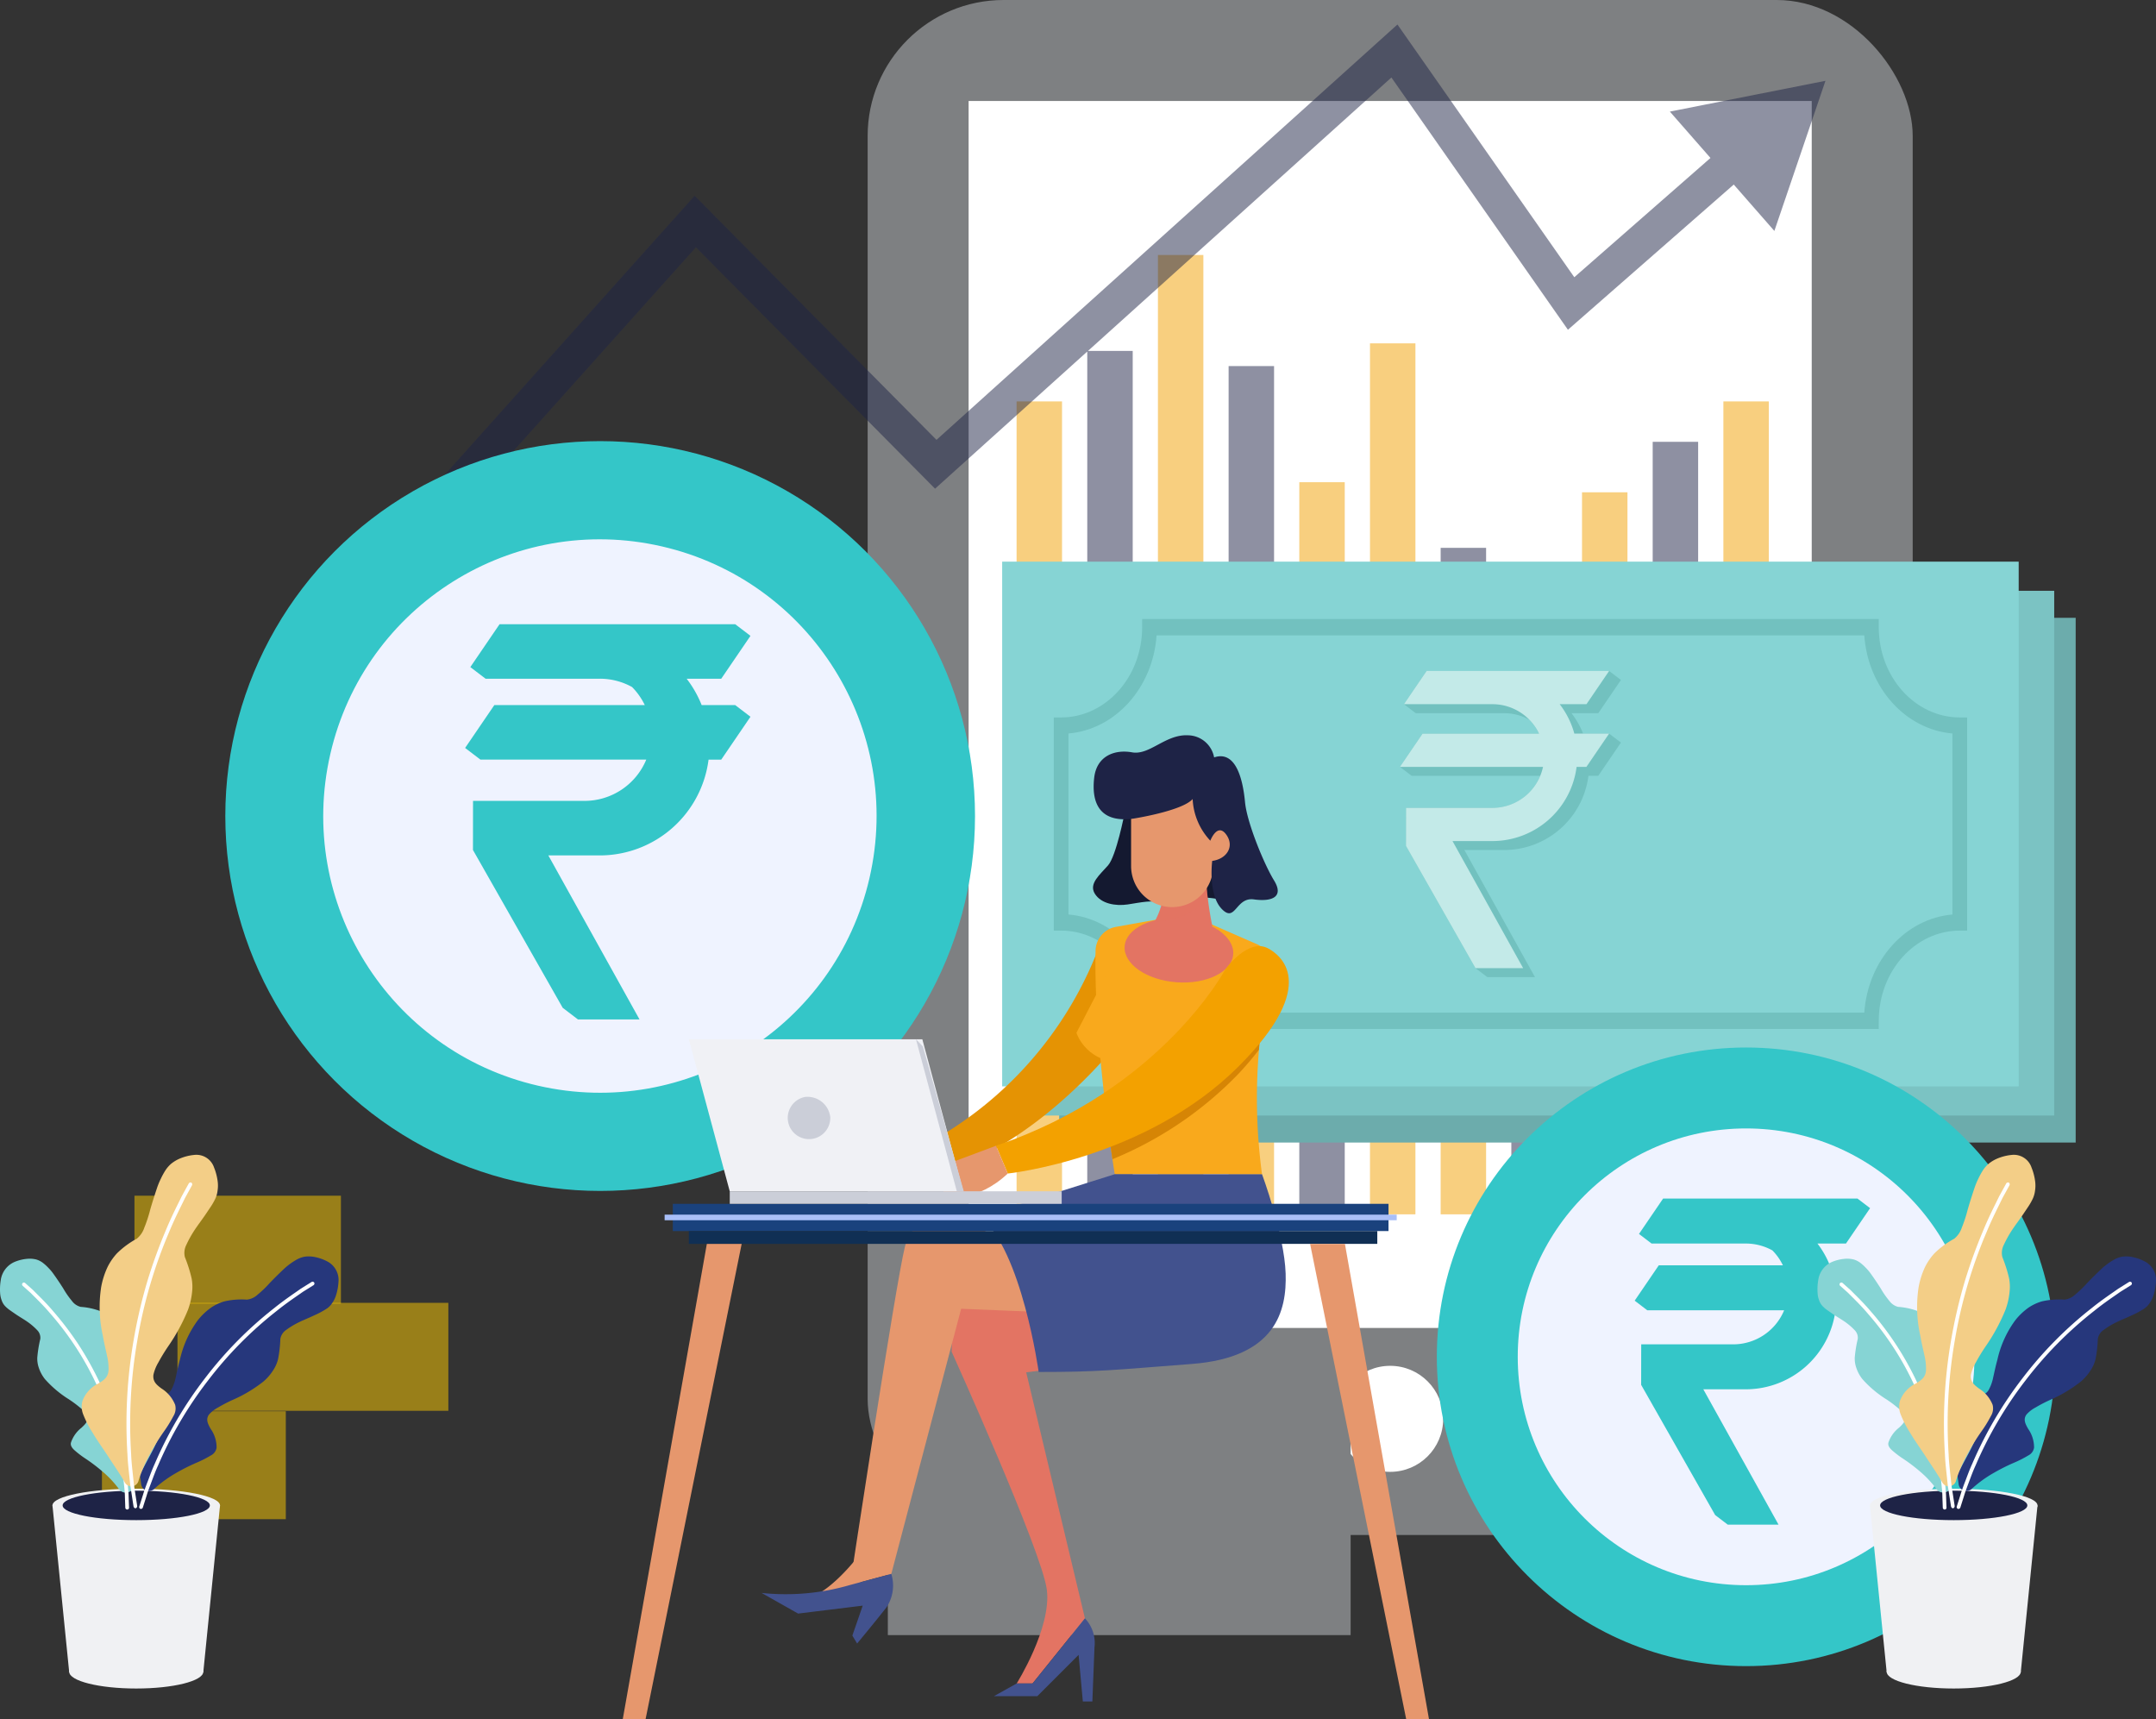 <svg xmlns="http://www.w3.org/2000/svg" width="285.445" height="227.562" viewBox="0 0 285.445 227.562">
  <rect x="0" y="0" width="285.445" height="227.562" fill="#333333" stroke="none"/>
  <g id="Group_16992" data-name="Group 16992" transform="translate(-36.474 -85.349)">
    <g id="Group_16959" data-name="Group 16959" transform="translate(49.972 243.634)">
      <g id="Group_16956" data-name="Group 16956" transform="translate(0 28.53)">
        <rect id="Rectangle_2283" data-name="Rectangle 2283" width="24.341" height="14.291" fill="#fc0" opacity="0.5" style="mix-blend-mode: screen;isolation: isolate"/>
      </g>
      <g id="Group_16957" data-name="Group 16957" transform="translate(10 14.182)">
        <rect id="Rectangle_2284" data-name="Rectangle 2284" width="35.862" height="14.291" fill="#fc0" opacity="0.5" style="mix-blend-mode: screen;isolation: isolate"/>
      </g>
      <g id="Group_16958" data-name="Group 16958" transform="translate(4.304)">
        <rect id="Rectangle_2285" data-name="Rectangle 2285" width="27.334" height="14.291" fill="#fc0" opacity="0.5" style="mix-blend-mode: screen;isolation: isolate"/>
      </g>
    </g>
    <g id="Group_16960" data-name="Group 16960" transform="translate(151.347 85.349)">
      <rect id="Rectangle_2286" data-name="Rectangle 2286" width="138.36" height="203.196" rx="18" fill="#7e8082"/>
      <rect id="Rectangle_2287" data-name="Rectangle 2287" width="162.423" height="111.624" transform="translate(124.992 13.368) rotate(90)" fill="#fff"/>
      <rect id="Rectangle_2288" data-name="Rectangle 2288" width="6.016" height="36.094" transform="translate(19.718 53.138)" fill="#f3a100" opacity="0.5"/>
      <rect id="Rectangle_2289" data-name="Rectangle 2289" width="6.016" height="42.778" transform="translate(29.076 46.454)" fill="#1e2346" opacity="0.5"/>
      <rect id="Rectangle_2290" data-name="Rectangle 2290" width="6.016" height="55.478" transform="translate(38.433 33.755)" fill="#f3a100" opacity="0.5"/>
      <rect id="Rectangle_2291" data-name="Rectangle 2291" width="6.016" height="40.773" transform="translate(47.791 48.46)" fill="#1e2346" opacity="0.5"/>
      <rect id="Rectangle_2292" data-name="Rectangle 2292" width="6.016" height="25.399" transform="translate(57.149 63.833)" fill="#f3a100" opacity="0.5"/>
      <rect id="Rectangle_2293" data-name="Rectangle 2293" width="6.016" height="43.781" transform="translate(66.507 45.452)" fill="#f3a100" opacity="0.5"/>
      <rect id="Rectangle_2294" data-name="Rectangle 2294" width="6.016" height="16.71" transform="translate(75.864 72.522)" fill="#1e2346" opacity="0.5"/>
      <rect id="Rectangle_2295" data-name="Rectangle 2295" width="6.016" height="11.697" transform="translate(85.222 77.535)" fill="#f3a100" opacity="0.5"/>
      <rect id="Rectangle_2296" data-name="Rectangle 2296" width="6.016" height="24.063" transform="translate(94.58 65.17)" fill="#f3a100" opacity="0.5"/>
      <rect id="Rectangle_2297" data-name="Rectangle 2297" width="6.016" height="30.747" transform="translate(103.937 58.486)" fill="#1e2346" opacity="0.5"/>
      <rect id="Rectangle_2298" data-name="Rectangle 2298" width="6.016" height="36.094" transform="translate(113.295 53.138)" fill="#f3a100" opacity="0.5"/>
      <rect id="Rectangle_2299" data-name="Rectangle 2299" width="6.016" height="36.094" transform="translate(119.311 160.752) rotate(180)" fill="#f3a100" opacity="0.5"/>
      <rect id="Rectangle_2300" data-name="Rectangle 2300" width="6.016" height="42.778" transform="translate(109.953 160.752) rotate(180)" fill="#1e2346" opacity="0.5"/>
      <rect id="Rectangle_2301" data-name="Rectangle 2301" width="6.016" height="55.478" transform="translate(100.595 160.752) rotate(180)" fill="#f3a100" opacity="0.5"/>
      <rect id="Rectangle_2302" data-name="Rectangle 2302" width="6.016" height="40.773" transform="translate(91.238 160.752) rotate(180)" fill="#1e2346" opacity="0.5"/>
      <rect id="Rectangle_2303" data-name="Rectangle 2303" width="6.016" height="25.399" transform="translate(81.88 160.752) rotate(180)" fill="#f3a100" opacity="0.5"/>
      <rect id="Rectangle_2304" data-name="Rectangle 2304" width="6.016" height="43.781" transform="translate(72.522 160.752) rotate(180)" fill="#f3a100" opacity="0.5"/>
      <rect id="Rectangle_2305" data-name="Rectangle 2305" width="6.016" height="16.71" transform="translate(63.165 160.752) rotate(180)" fill="#1e2346" opacity="0.5"/>
      <rect id="Rectangle_2306" data-name="Rectangle 2306" width="6.016" height="11.697" transform="translate(53.807 160.752) rotate(180)" fill="#f3a100" opacity="0.5"/>
      <rect id="Rectangle_2307" data-name="Rectangle 2307" width="6.016" height="24.063" transform="translate(44.449 160.752) rotate(180)" fill="#f3a100" opacity="0.5"/>
      <rect id="Rectangle_2308" data-name="Rectangle 2308" width="6.016" height="30.747" transform="translate(35.091 160.752) rotate(180)" fill="#1e2346" opacity="0.5"/>
      <rect id="Rectangle_2309" data-name="Rectangle 2309" width="6.016" height="36.094" transform="translate(25.734 160.752) rotate(180)" fill="#f3a100" opacity="0.5"/>
      <circle id="Ellipse_1170" data-name="Ellipse 1170" cx="7.018" cy="7.018" r="7.018" transform="translate(62.162 180.804)" fill="#fff"/>
    </g>
    <g id="Group_16967" data-name="Group 16967" transform="translate(169.156 159.699)">
      <g id="Group_16962" data-name="Group 16962" transform="translate(7.547 7.435)">
        <rect id="Rectangle_2310" data-name="Rectangle 2310" width="134.583" height="69.462" fill="#6cacac"/>
        <path id="Path_9277" data-name="Path 9277" d="M365.71,273.341H268.186v-1.085c0-6.583-4.812-11.938-10.727-11.938h-.975V232.1h.975c5.915,0,10.727-5.355,10.727-11.938v-1.085H365.71v1.085c0,6.583,4.813,11.938,10.728,11.938h.975v28.22h-.975c-5.915,0-10.728,5.355-10.728,11.938Zm-95.61-2.17h93.7c.476-6.917,5.452-12.454,11.666-12.983v-23.96c-6.215-.529-11.19-6.066-11.666-12.982H270.1c-.475,6.916-5.451,12.454-11.666,12.982v23.96C264.649,258.717,269.625,264.254,270.1,271.171Z" transform="translate(-249.657 -211.477)" fill="#5a9997"/>
        <g id="Group_16961" data-name="Group 16961" transform="translate(52.663 14.471)">
          <path id="Path_9278" data-name="Path 9278" d="M352.752,237.65h-3.441a11.193,11.193,0,0,0-1.538-2.7h3.546l3-4.4-1.564-1.192h-24.16l-3,4.4,1.564,1.192h11.706a6.8,6.8,0,0,1,3.311.855,6.914,6.914,0,0,1,1.3,1.849H328.056l-3,4.4,1.564,1.192h17.012a6.856,6.856,0,0,1-6.334,4.235H325.87l-.007,5.033,9.2,16.18,1.564,1.192h6.312l-9.35-16.819h5.14c.043,0,.09,0,.134,0s.068,0,.1,0a11.248,11.248,0,0,0,11.054-9.821h1.3l3-4.4Z" transform="translate(-325.059 -229.358)" fill="#5a9997"/>
          <path id="Path_9279" data-name="Path 9279" d="M346.209,233.753h3.546l3-4.4h-24.16l-3,4.4H337.3a6.854,6.854,0,0,1,6.179,3.9H328.056l-3,4.4h18.949a6.859,6.859,0,0,1-6.707,5.427H325.87l-.007,5.033,9.2,16.18h6.312l-9.35-16.819h5.14c.043,0,.09,0,.134,0s.068,0,.1,0a11.248,11.248,0,0,0,11.054-9.821h1.3l3-4.4h-4.6A11.2,11.2,0,0,0,346.209,233.753Z" transform="translate(-325.059 -229.358)" fill="#a2c2c0"/>
        </g>
      </g>
      <g id="Group_16964" data-name="Group 16964" transform="translate(4.703 3.859)">
        <rect id="Rectangle_2311" data-name="Rectangle 2311" width="134.583" height="69.462" fill="#7bc3c3"/>
        <path id="Path_9280" data-name="Path 9280" d="M361.456,267.991H263.931v-1.085c0-6.583-4.812-11.939-10.727-11.939h-.975V226.748h.975c5.915,0,10.727-5.355,10.727-11.938v-1.086h97.525v1.086c0,6.583,4.813,11.938,10.727,11.938h.975v28.219h-.975c-5.915,0-10.727,5.356-10.727,11.939Zm-95.611-2.171h93.7c.475-6.917,5.451-12.454,11.666-12.982v-23.96c-6.215-.529-11.19-6.066-11.666-12.983h-93.7c-.475,6.917-5.451,12.454-11.666,12.983v23.96C260.394,253.367,265.37,258.9,265.845,265.82Z" transform="translate(-245.402 -206.126)" fill="#68b0ae"/>
        <g id="Group_16963" data-name="Group 16963" transform="translate(52.663 14.471)">
          <path id="Path_9281" data-name="Path 9281" d="M348.5,232.3h-3.441a11.182,11.182,0,0,0-1.538-2.7h3.546l3-4.4-1.564-1.192h-24.16l-3,4.4L322.9,229.6H334.61a6.8,6.8,0,0,1,3.311.855,6.89,6.89,0,0,1,1.3,1.849H323.8l-3,4.4,1.564,1.192H339.38a6.855,6.855,0,0,1-6.334,4.236h-11.43l-.007,5.033,9.2,16.18,1.564,1.192h6.312l-9.35-16.819h5.14c.044,0,.09,0,.134,0s.068,0,.1,0a11.248,11.248,0,0,0,11.053-9.822h1.3l3-4.4Z" transform="translate(-320.804 -224.008)" fill="#68b0ae"/>
          <path id="Path_9282" data-name="Path 9282" d="M341.954,228.4H345.5l3-4.4h-24.16l-3,4.4h11.706a6.854,6.854,0,0,1,6.179,3.9H323.8l-3,4.4h18.949a6.859,6.859,0,0,1-6.707,5.427h-11.43l-.007,5.033,9.2,16.18h6.312l-9.35-16.819h5.373A11.248,11.248,0,0,0,344.2,236.7h1.3l3-4.4h-4.6A11.2,11.2,0,0,0,341.954,228.4Z" transform="translate(-320.804 -224.008)" fill="#b5d9d7"/>
        </g>
      </g>
      <g id="Group_16966" data-name="Group 16966">
        <rect id="Rectangle_2312" data-name="Rectangle 2312" width="134.583" height="69.462" fill="#86d4d4"/>
        <path id="Path_9283" data-name="Path 9283" d="M354.419,262.217H256.9v-1.085c0-6.583-4.813-11.939-10.728-11.939h-.975V220.975h.975c5.915,0,10.728-5.356,10.728-11.939V207.95h97.524v1.086c0,6.583,4.813,11.939,10.728,11.939h.975v28.219h-.975c-5.915,0-10.728,5.356-10.728,11.939Zm-95.61-2.17h93.7c.476-6.917,5.452-12.454,11.666-12.983V223.1c-6.215-.529-11.19-6.066-11.666-12.983h-93.7c-.475,6.917-5.451,12.454-11.666,12.983v23.96C253.358,247.593,258.334,253.13,258.809,260.047Z" transform="translate(-238.366 -200.353)" fill="#72c1bf"/>
        <g id="Group_16965" data-name="Group 16965" transform="translate(52.663 14.471)">
          <path id="Path_9284" data-name="Path 9284" d="M341.461,226.526h-3.44a11.226,11.226,0,0,0-1.538-2.7h3.546l3-4.4-1.564-1.192H317.3l-3,4.4,1.564,1.192h11.706a6.8,6.8,0,0,1,3.311.854,6.887,6.887,0,0,1,1.3,1.849H316.764l-3,4.4,1.564,1.192h17.012a6.856,6.856,0,0,1-6.334,4.236h-11.43l-.008,5.033,9.2,16.18,1.565,1.191h6.312L322.3,241.934h5.139c.044,0,.09,0,.134,0s.068,0,.1,0a11.247,11.247,0,0,0,11.054-9.821h1.3l3-4.4Z" transform="translate(-313.768 -218.234)" fill="#72c1bf"/>
          <path id="Path_9285" data-name="Path 9285" d="M334.918,222.63h3.546l3-4.4H317.3l-3,4.4H326.01a6.851,6.851,0,0,1,6.178,3.9H316.764l-3,4.4h18.949a6.86,6.86,0,0,1-6.707,5.427h-11.43l-.008,5.033,9.2,16.18h6.312l-9.35-16.82h5.14c.044,0,.09,0,.134,0s.068,0,.1,0a11.248,11.248,0,0,0,11.054-9.821h1.3l3-4.4h-4.6A11.193,11.193,0,0,0,334.918,222.63Z" transform="translate(-313.768 -218.234)" fill="#c3eae8"/>
        </g>
      </g>
    </g>
    <g id="Group_16969" data-name="Group 16969" transform="translate(77.711 88.59)" opacity="0.5">
      <path id="Path_9286" data-name="Path 9286" d="M101.653,172.613l-3.485-3.122L148.9,112.873l32.017,32.312L241.946,90.2l23.415,33.456L285.7,105.845l3.082,3.52L264.518,130.61,241.147,97.216l-60.418,54.433-31.662-31.955Z" transform="translate(-98.168 -90.198)" fill="#1e2346"/>
      <g id="Group_16968" data-name="Group 16968" transform="translate(179.85 7.455)">
        <path id="Path_9287" data-name="Path 9287" d="M381.071,121.227l6.765-19.875-20.6,4.076Z" transform="translate(-367.24 -101.352)" fill="#1e2346"/>
      </g>
    </g>
    <g id="Group_16970" data-name="Group 16970" transform="translate(226.704 224.016)">
      <circle id="Ellipse_1171" data-name="Ellipse 1171" cx="40.945" cy="40.945" r="40.945" fill="#34c6c8"/>
      <circle id="Ellipse_1173" data-name="Ellipse 1173" cx="30.233" cy="30.233" r="30.233" transform="translate(10.712 10.712)" fill="#eff3ff"/>
      <path id="Path_9288" data-name="Path 9288" d="M389.768,331.558H386.1a11.933,11.933,0,0,0-1.638-2.881h3.777l3.193-4.683-1.666-1.27H364.029l-3.193,4.683,1.666,1.27h12.471a7.247,7.247,0,0,1,3.526.91,7.357,7.357,0,0,1,1.39,1.97H363.458l-3.193,4.683,1.666,1.27h18.123a7.3,7.3,0,0,1-6.748,4.512H361.13l-.008,5.362,9.8,17.237,1.666,1.27h6.725l-9.961-17.919h5.476c.047,0,.1,0,.143,0s.072,0,.106,0a11.982,11.982,0,0,0,11.776-10.463h1.386l3.193-4.683Z" transform="translate(-334.071 -302.728)" fill="#34c6c8"/>
    </g>
    <rect id="Rectangle_2313" data-name="Rectangle 2313" width="61.271" height="36.317" transform="translate(154.02 265.484)" fill="#7e8082"/>
    <g id="Group_16971" data-name="Group 16971" transform="translate(137.311 182.679)">
      <path id="Path_9290" data-name="Path 9290" d="M277.6,259.292a11.469,11.469,0,0,0-6.016-.585l3.676-9.358,4.261,2.172Z" transform="translate(-215.272 -237.06)" fill="#141930"/>
      <circle id="Ellipse_1174" data-name="Ellipse 1174" cx="3.384" cy="3.384" r="3.384" transform="translate(56.564 10.451)" fill="#e6976d"/>
      <path id="Path_9291" data-name="Path 9291" d="M257.142,245.521s-1.086,5.6-2.172,6.851-2.59,2.423-1.755,3.76,2.757,1.658,4.345,1.42c1.671-.251,3.426-.668,4.512-.167s.334-6.517.334-6.517l-2.172-7.269S256.807,245.437,257.142,245.521Z" transform="translate(-209.1 -235.153)" fill="#141930"/>
      <path id="Path_9292" data-name="Path 9292" d="M213.3,313.349a54.84,54.84,0,0,1-7.8,2.785,8.109,8.109,0,0,0,9.692-.445Z" transform="translate(-193.359 -258.282)" fill="#e6976d"/>
      <path id="Path_9293" data-name="Path 9293" d="M242.233,271.515a49.562,49.562,0,0,1-25.065,27.962l1.671,3.453s13.368-2.005,27.516-20.163Z" transform="translate(-197.227 -244.41)" fill="#e59303"/>
      <path id="Path_9294" data-name="Path 9294" d="M204.438,391.224s-3.76,5.6-7.6,7.1c0,0,4.178.334,6.517-1.838A4.958,4.958,0,0,0,204.438,391.224Z" transform="translate(-190.485 -284.105)" fill="#e6976d"/>
      <path id="Path_9295" data-name="Path 9295" d="M224.967,349.393s11.979,26.479,12.609,31.523-3.993,12.4-3.993,12.4h2.1l6.935-8.616-7.776-32.573,6.935-.84-3.573-9.037-13.029-.21Z" transform="translate(-199.814 -267.795)" fill="#e37463"/>
      <path id="Path_9296" data-name="Path 9296" d="M219.042,326.563s-5.674-1.261-6.935,3.783-7.262,44.763-7.262,44.763l5.464-1.471,9.247-35.1,15.341.63S227.237,329.294,219.042,326.563Z" transform="translate(-193.141 -262.617)" fill="#e6976d"/>
      <path id="Path_9297" data-name="Path 9297" d="M204.5,397.059a5.175,5.175,0,0,1-.63,4.414c-1.471,1.891-3.894,4.8-3.894,4.8l-.63-1.051,1.372-3.963-8.552,1.051-4.833-2.732a30.287,30.287,0,0,0,11.7-1.051Z" transform="translate(-187.335 -286.039)" fill="#42528e"/>
      <path id="Path_9298" data-name="Path 9298" d="M238.465,414.478l6.935-8.616a4.773,4.773,0,0,1,1.261,3.853l-.28,7.145H245.12l-.56-6.164-5.464,5.464h-5.744l3.013-1.681Z" transform="translate(-202.594 -288.958)" fill="#42528e"/>
      <path id="Path_9299" data-name="Path 9299" d="M268.76,268.069l6.058,2.645a3.274,3.274,0,0,1,1.849,3.862,75.392,75.392,0,0,0-1.16,26.6h-19.5s-2.8-17.254-2.539-29.6a3.271,3.271,0,0,1,2.7-3.146l5.395-.969Z" transform="translate(-209.258 -243.063)" fill="#f9a91c"/>
      <path id="Path_9300" data-name="Path 9300" d="M273.609,271.97c-.173,2.336-3.533,3.991-7.5,3.7s-7.048-2.427-6.875-4.764,3.533-3.991,7.5-3.7S273.782,269.634,273.609,271.97Z" transform="translate(-211.173 -242.97)" fill="#e37463"/>
      <path id="Path_9301" data-name="Path 9301" d="M271.683,256.561a44.4,44.4,0,0,0,.923,8.2,20.006,20.006,0,0,1-8.1,0s1.743-1.743,2.051-7.179Z" transform="translate(-212.924 -239.451)" fill="#e37463"/>
      <path id="Path_9302" data-name="Path 9302" d="M253.89,277.769l-4.2,8.1s1.333,4.409,7.075,3.9l5.947-3.9Z" transform="translate(-208.01 -246.484)" fill="#f9a91c"/>
      <path id="Path_9303" data-name="Path 9303" d="M267.943,317.9s2.96,7.988,3.126,13.143c.159,4.928-1.271,11.128-12.453,11.977-10.516.8-12.189,1.06-20.244,1.06,0,0-2.226-16.111-7.737-20.562,0,0,8.32-2.65,17.806-5.618Z" transform="translate(-201.693 -259.791)" fill="#42528e"/>
      <path id="Path_9304" data-name="Path 9304" d="M277.215,274.755a5.932,5.932,0,0,0-.8-.481c-2.725-1.348-5.575,2.993-5.575,2.993s-4.35,8.953-15.436,16.925c.356,3.015.708,5.54.948,7.171A48.916,48.916,0,0,0,273.092,290c1.04-1.12,1.916-2.161,2.66-3.135a60.492,60.492,0,0,1,1.564-10.118A3.253,3.253,0,0,0,277.215,274.755Z" transform="translate(-209.906 -245.239)" fill="#d68505"/>
      <path id="Path_9305" data-name="Path 9305" d="M264.108,275.818s-8.467,15.93-30.357,23.338l1.56,3.676s18.27-1.894,30.58-14.2c11.029-11.029,5.3-14.837,3.9-15.6C267.116,271.584,264.108,275.818,264.108,275.818Z" transform="translate(-202.726 -244.813)" fill="#f3a100"/>
      <path id="Path_9306" data-name="Path 9306" d="M229.689,312.265l-8.188,3.064,1.56,3.787s4.121.668,8.188-3.175Z" transform="translate(-198.664 -257.922)" fill="#e6976d"/>
      <path id="Path_9307" data-name="Path 9307" d="M272.207,261.72c-.063-.566-.114-1.123-.155-1.644l-5.237-2-.049.009a14.324,14.324,0,0,1-1.627,6.591A10.877,10.877,0,0,0,272.207,261.72Z" transform="translate(-213.134 -239.955)" fill="#e37463" opacity="0.4" style="mix-blend-mode: multiply;isolation: isolate"/>
      <path id="Rectangle_2314" data-name="Rectangle 2314" d="M0,0H10.87a0,0,0,0,1,0,0V9.126a5.435,5.435,0,0,1-5.435,5.435h0A5.435,5.435,0,0,1,0,9.126V0A0,0,0,0,1,0,0Z" transform="translate(48.915 8.189)" fill="#e6976d"/>
      <path id="Path_9308" data-name="Path 9308" d="M266.207,239.409a8.617,8.617,0,0,0,2.339,5.514s.919-2.423,2.089-.836.084,3.258-1.838,3.509c0,0-.585,4.428,1.253,6.35s1.838-1.587,4.261-1.253,4.01-.334,2.674-2.507-3.593-7.687-3.843-10.36-1.086-6.935-4.094-5.932a3.571,3.571,0,0,0-3.426-2.924c-3.008-.167-5.1,2.674-7.436,2.256s-4.679.5-5.013,3.342c-.411,3.494.836,6.016,5.18,5.431C258.353,242,264.787,241,266.207,239.409Z" transform="translate(-209.142 -230.963)" fill="#1e2346"/>
    </g>
    <rect id="Rectangle_2315" data-name="Rectangle 2315" width="94.753" height="3.604" transform="translate(125.553 244.709)" fill="#1a427d"/>
    <rect id="Rectangle_2316" data-name="Rectangle 2316" width="96.926" height="0.742" transform="translate(124.467 246.14)" fill="#a9bff8"/>
    <g id="Group_16972" data-name="Group 16972" transform="translate(66.304 143.744)">
      <circle id="Ellipse_1175" data-name="Ellipse 1175" cx="49.629" cy="49.629" r="49.629" transform="translate(0)" fill="#34c6c8"/>
      <circle id="Ellipse_1177" data-name="Ellipse 1177" cx="36.645" cy="36.645" r="36.645" transform="matrix(0.224, -0.974, 0.974, 0.224, 5.694, 77.113)" fill="#eff3ff"/>
      <path id="Path_9309" data-name="Path 9309" d="M164.362,219.682H159.92a14.475,14.475,0,0,0-1.987-3.492h4.579l3.87-5.676-2.02-1.539h-31.2l-3.87,5.675,2.02,1.539H146.43a8.785,8.785,0,0,1,4.275,1.1,8.91,8.91,0,0,1,1.684,2.388H132.472l-3.87,5.676,2.02,1.539h21.967a8.853,8.853,0,0,1-8.179,5.469H129.651l-.01,6.5,11.882,20.892,2.019,1.539h8.151L139.62,239.579h6.637c.057,0,.116,0,.173,0s.088,0,.129,0A14.524,14.524,0,0,0,160.833,226.9h1.679l3.87-5.676Z" transform="translate(-96.853 -184.737)" fill="#34c6c8"/>
    </g>
    <rect id="Rectangle_2317" data-name="Rectangle 2317" width="91.149" height="1.696" transform="translate(127.673 248.313)" fill="#102f54"/>
    <path id="Path_9311" data-name="Path 9311" d="M162.855,394.6h-3.021l11.129-62.9h4.61Z" transform="translate(-40.906 -81.687)" fill="#e6976d"/>
    <path id="Path_9312" data-name="Path 9312" d="M308.693,394.6h3.021l-11.129-62.9h-4.61Z" transform="translate(-86.049 -81.687)" fill="#e6976d"/>
    <g id="Group_16973" data-name="Group 16973" transform="translate(127.673 222.921)">
      <path id="Path_9313" data-name="Path 9313" d="M209.247,311.3H178.333l-5.417-20.127H203.83Z" transform="translate(-172.916 -291.169)" fill="#f0f1f5"/>
      <path id="Path_9314" data-name="Path 9314" d="M224.231,311.3h-.919L217.9,291.169l.919.956Z" transform="translate(-187.831 -291.169)" fill="#cbced8"/>
      <rect id="Rectangle_2318" data-name="Rectangle 2318" width="43.948" height="1.662" transform="translate(5.417 20.127)" fill="#cbced8"/>
      <path id="Path_9315" data-name="Path 9315" d="M198.183,305.245a2.816,2.816,0,1,1-3.327-2.669A3.033,3.033,0,0,1,198.183,305.245Z" transform="translate(-179.458 -294.938)" fill="#cbced8"/>
    </g>
    <g id="Group_16982" data-name="Group 16982" transform="translate(36.474 238.221)">
      <path id="Path_9316" data-name="Path 9316" d="M66.833,405.592H49.082L46.865,383.5H69.05Z" transform="translate(-39.919 -337.085)" fill="#f0f1f3"/>
      <path id="Path_9317" data-name="Path 9317" d="M69.049,382.4c0-1.225-4.966-2.217-11.092-2.217s-11.092.993-11.092,2.217,4.966,2.217,11.092,2.217S69.049,383.622,69.049,382.4Z" transform="translate(-39.919 -335.985)" fill="#f0f1f3"/>
      <path id="Path_9318" data-name="Path 9318" d="M68.372,382.531c0-1.076-4.364-1.948-9.747-1.948s-9.746.872-9.746,1.948,4.363,1.948,9.746,1.948S68.372,383.606,68.372,382.531Z" transform="translate(-40.587 -336.119)" fill="#1e2346"/>
      <path id="Path_9319" data-name="Path 9319" d="M67.933,415.342c0-1.224-3.974-2.216-8.876-2.216s-8.875.993-8.875,2.216,3.974,2.217,8.875,2.217S67.933,416.567,67.933,415.342Z" transform="translate(-41.019 -346.91)" fill="#f0f1f3"/>
      <g id="Group_16976" data-name="Group 16976" transform="translate(17.347 13.446)">
        <g id="Group_16975" data-name="Group 16975">
          <g id="Group_16974" data-name="Group 16974">
            <path id="Path_9320" data-name="Path 9320" d="M73.755,359.5a4.235,4.235,0,0,0-.771-2.474c-.385-.674-.689-1.258-.245-1.9a4.239,4.239,0,0,1,1.208-.946,19.865,19.865,0,0,1,1.9-.989,18.5,18.5,0,0,0,4.11-2.451,6.757,6.757,0,0,0,1.305-1.511,4.706,4.706,0,0,0,.629-1.44,16.686,16.686,0,0,0,.307-2.7,1.808,1.808,0,0,1,.769-1.177,10.94,10.94,0,0,1,1.692-1.018c.651-.317,1.367-.595,2.017-.91a11.11,11.11,0,0,0,1.759-.957,2.688,2.688,0,0,0,.651-.709,3.648,3.648,0,0,0,.434-.85,7.144,7.144,0,0,0,.37-1.878,2.77,2.77,0,0,0-1.45-2.732,5.992,5.992,0,0,0-1.879-.633,4.119,4.119,0,0,0-1.066-.02,3.3,3.3,0,0,0-1.039.344,8.94,8.94,0,0,0-1.871,1.37c-.608.574-1.223,1.184-1.79,1.773a14.091,14.091,0,0,1-1.6,1.543,2.485,2.485,0,0,1-1.422.666,10.086,10.086,0,0,0-2.993.233,6.333,6.333,0,0,0-1.72.8,8.456,8.456,0,0,0-1.807,1.718,13.88,13.88,0,0,0-2.354,5.21c-.241.852-.4,1.668-.56,2.355a5.8,5.8,0,0,1-.575,1.61c-.439.756-1.112.757-1.926.763a3.8,3.8,0,0,0-2.736.824,2.2,2.2,0,0,0-.644,1.5,11.613,11.613,0,0,0,.14,2.462c.112.942.337,2.027.547,3.186.188,1.15.453,2.413.616,3.72a1.038,1.038,0,0,0,1.777.638,16.039,16.039,0,0,1,2.91-2.1,25.649,25.649,0,0,1,2.63-1.321,14.515,14.515,0,0,0,1.894-.96A1.4,1.4,0,0,0,73.755,359.5Z" transform="translate(-62.427 -334.177)" fill="#26377c"/>
          </g>
        </g>
        <path id="Path_9321" data-name="Path 9321" d="M64.217,369.263a.256.256,0,0,1-.154-.333l.5-1.568c.146-.5.368-1.1.629-1.779s.533-1.456.908-2.272A52.236,52.236,0,0,1,72.739,352a51.426,51.426,0,0,1,9.213-9.339c1.4-1.128,2.652-1.944,3.5-2.551l1.4-.87a.259.259,0,0,1,.363.064.266.266,0,0,1-.1.356l-1.382.862c-.844.6-2.087,1.408-3.47,2.527a50.953,50.953,0,0,0-9.128,9.251A51.722,51.722,0,0,0,66.552,363.5c-.372.807-.646,1.575-.9,2.251s-.478,1.264-.623,1.762l-.493,1.552A.27.27,0,0,1,64.217,369.263Z" transform="translate(-62.965 -335.84)" fill="#fff"/>
      </g>
      <g id="Group_16978" data-name="Group 16978" transform="translate(0 13.752)">
        <g id="Group_16977" data-name="Group 16977">
          <path id="Path_9322" data-name="Path 9322" d="M57.673,355.6a3.558,3.558,0,0,0-2.406-1.25c-.777-.154-1.418-.273-1.641-1.022a4.8,4.8,0,0,1-.132-1.536c.02-.642.081-1.4.068-2.21a11.46,11.46,0,0,0-.938-5.118,6.929,6.929,0,0,0-1.293-1.852,5.326,5.326,0,0,0-1.43-.981,8.988,8.988,0,0,0-2.746-.62,2.059,2.059,0,0,1-1.168-.8,11.373,11.373,0,0,1-1.138-1.64c-.393-.62-.827-1.267-1.265-1.881a6.432,6.432,0,0,0-.7-.842,6.314,6.314,0,0,0-.738-.67,2.7,2.7,0,0,0-.884-.443,3.607,3.607,0,0,0-.983-.1,5.627,5.627,0,0,0-1.843.411,3.085,3.085,0,0,0-1.867,2.466,7.281,7.281,0,0,0-.067,1.811,3.16,3.16,0,0,0,.2.838,2.063,2.063,0,0,0,.424.723,4.312,4.312,0,0,0,.616.537l.744.516c.511.355,1.094.682,1.609,1.04a8.291,8.291,0,0,1,1.3,1.112,1.428,1.428,0,0,1,.415,1.16,16.461,16.461,0,0,0-.4,2.476,3.714,3.714,0,0,0,.205,1.358,4.872,4.872,0,0,0,.807,1.489,14.472,14.472,0,0,0,3.181,2.682,15.529,15.529,0,0,1,1.525,1.139,3.3,3.3,0,0,1,.89,1.009c.249.63-.2,1.086-.745,1.6a4.183,4.183,0,0,0-1.406,1.978c-.083.346.094.663.461,1a12.737,12.737,0,0,0,1.525,1.158A22.551,22.551,0,0,1,50,362.767a13.867,13.867,0,0,1,2.23,2.368,1.1,1.1,0,0,0,1.883-.148c.5-1.1,1.091-2.137,1.58-3.1.515-.968,1.024-1.873,1.388-2.68a10.21,10.21,0,0,0,.806-2.147A1.786,1.786,0,0,0,57.673,355.6Z" transform="translate(-36.474 -334.634)" fill="#86d4d4"/>
        </g>
        <path id="Path_9323" data-name="Path 9323" d="M54.769,369.4a.254.254,0,0,1-.255-.24l-.052-1.43c0-.456-.055-1.007-.121-1.638s-.116-1.345-.256-2.114a39.874,39.874,0,0,0-3.291-10.926,39.348,39.348,0,0,0-6.2-9.583c-1.009-1.194-1.964-2.081-2.6-2.734l-1.068-.952a.248.248,0,0,1-.019-.347.241.241,0,0,1,.344-.023l1.081.965c.643.661,1.61,1.561,2.632,2.769a42.625,42.625,0,0,1,3.275,4.291,42.64,42.64,0,0,1,3,5.409A40.389,40.389,0,0,1,54.573,363.9c.141.779.2,1.5.259,2.142s.118,1.2.122,1.658c.033.922.053,1.449.053,1.449A.237.237,0,0,1,54.769,369.4Z" transform="translate(-37.924 -336.197)" fill="#fff"/>
      </g>
      <g id="Group_16981" data-name="Group 16981" transform="translate(10.805)">
        <g id="Group_16980" data-name="Group 16980">
          <g id="Group_16979" data-name="Group 16979">
            <path id="Path_9324" data-name="Path 9324" d="M65.021,347.151a4.519,4.519,0,0,0-1.8-2.152c-.648-.485-1.182-.916-1.074-1.823a5.59,5.59,0,0,1,.662-1.644,24.373,24.373,0,0,1,1.27-2.086,24.928,24.928,0,0,0,2.649-4.881,9.568,9.568,0,0,0,.533-2.3,6.115,6.115,0,0,0-.051-1.816,18.583,18.583,0,0,0-.9-2.851,2.351,2.351,0,0,1,.192-1.613,14.881,14.881,0,0,1,1.124-2.012c.467-.7,1.014-1.406,1.483-2.108l.685-1.021a8.1,8.1,0,0,0,.546-.975,3.535,3.535,0,0,0,.3-1.075,4.383,4.383,0,0,0,.031-1.07,7.363,7.363,0,0,0-.5-1.989,2.466,2.466,0,0,0-2.609-1.661,6.466,6.466,0,0,0-2.049.539,4.909,4.909,0,0,0-1,.615,4.191,4.191,0,0,0-.81.938,10.351,10.351,0,0,0-.6,1.11,10.156,10.156,0,0,0-.517,1.282c-.3.9-.6,1.839-.857,2.732a18.137,18.137,0,0,1-.787,2.413,3.151,3.151,0,0,1-1.005,1.467,11.525,11.525,0,0,0-2.629,1.944,7.878,7.878,0,0,0-1.208,1.745,10.771,10.771,0,0,0-.868,2.686,17.257,17.257,0,0,0,.211,6.429c.164.977.392,1.876.554,2.652a7.407,7.407,0,0,1,.207,1.924c-.051,1-.652,1.361-1.377,1.8a4.162,4.162,0,0,0-2.069,2.273,2.781,2.781,0,0,0,.107,1.84,13.862,13.862,0,0,0,1.247,2.412c.528.9,1.227,1.884,1.946,2.963.693,1.081,1.514,2.246,2.264,3.517a.987.987,0,0,0,1.875-.225,19.529,19.529,0,0,1,1.61-3.68,30.985,30.985,0,0,1,1.731-2.765,16.933,16.933,0,0,0,1.247-2.027A1.916,1.916,0,0,0,65.021,347.151Z" transform="translate(-52.639 -314.061)" fill="#f3ce87"/>
          </g>
        </g>
        <path id="Path_9325" data-name="Path 9325" d="M62.749,362.66c-.134.024-.265-.1-.292-.273l-.29-1.874c-.043-.3-.106-.627-.144-.989l-.124-1.171c-.088-.836-.2-1.778-.242-2.812a64.682,64.682,0,0,1,.813-15.113,67.638,67.638,0,0,1,1.839-7.886,68.422,68.422,0,0,1,2.412-6.64c.786-1.915,1.592-3.442,2.113-4.53l.914-1.662a.286.286,0,0,1,.369-.159.292.292,0,0,1,.061.4l-.906,1.649c-.516,1.081-1.317,2.6-2.1,4.5a63.078,63.078,0,0,0-4.22,14.416,64.192,64.192,0,0,0-.807,15c.039,1.027.153,1.961.24,2.791.044.414.085.8.123,1.162s.1.684.143.981c.184,1.184.288,1.86.288,1.86A.3.3,0,0,1,62.749,362.66Z" transform="translate(-55.587 -315.873)" fill="#fff"/>
      </g>
    </g>
    <g id="Group_16991" data-name="Group 16991" transform="translate(277.1 238.221)">
      <path id="Path_9326" data-name="Path 9326" d="M426.833,405.592H409.082L406.865,383.5H429.05Z" transform="translate(-399.919 -337.085)" fill="#f0f1f3"/>
      <path id="Path_9327" data-name="Path 9327" d="M429.049,382.4c0-1.225-4.966-2.217-11.092-2.217s-11.092.993-11.092,2.217,4.966,2.217,11.092,2.217S429.049,383.622,429.049,382.4Z" transform="translate(-399.919 -335.985)" fill="#f0f1f3"/>
      <path id="Path_9328" data-name="Path 9328" d="M428.372,382.531c0-1.076-4.364-1.948-9.747-1.948s-9.746.872-9.746,1.948,4.363,1.948,9.746,1.948S428.372,383.606,428.372,382.531Z" transform="translate(-400.587 -336.119)" fill="#1e2346"/>
      <path id="Path_9329" data-name="Path 9329" d="M427.932,415.342c0-1.224-3.973-2.216-8.875-2.216s-8.875.993-8.875,2.216,3.974,2.217,8.875,2.217S427.932,416.567,427.932,415.342Z" transform="translate(-401.019 -346.91)" fill="#f0f1f3"/>
      <g id="Group_16985" data-name="Group 16985" transform="translate(17.347 13.446)">
        <g id="Group_16984" data-name="Group 16984">
          <g id="Group_16983" data-name="Group 16983">
            <path id="Path_9330" data-name="Path 9330" d="M433.755,359.5a4.235,4.235,0,0,0-.771-2.474c-.385-.674-.689-1.258-.245-1.9a4.239,4.239,0,0,1,1.208-.946,19.791,19.791,0,0,1,1.9-.989,18.5,18.5,0,0,0,4.11-2.451,6.774,6.774,0,0,0,1.305-1.511,4.705,4.705,0,0,0,.629-1.44,16.683,16.683,0,0,0,.307-2.7,1.808,1.808,0,0,1,.769-1.177,10.939,10.939,0,0,1,1.692-1.018c.651-.317,1.367-.595,2.017-.91a11.109,11.109,0,0,0,1.759-.957,2.689,2.689,0,0,0,.651-.709,3.65,3.65,0,0,0,.434-.85,7.144,7.144,0,0,0,.37-1.878,2.77,2.77,0,0,0-1.45-2.732,5.992,5.992,0,0,0-1.879-.633,4.119,4.119,0,0,0-1.066-.02,3.3,3.3,0,0,0-1.039.344,8.924,8.924,0,0,0-1.871,1.37c-.608.574-1.223,1.184-1.79,1.773a14.091,14.091,0,0,1-1.6,1.543,2.485,2.485,0,0,1-1.422.666,10.086,10.086,0,0,0-2.993.233,6.333,6.333,0,0,0-1.72.8,8.457,8.457,0,0,0-1.807,1.718,13.88,13.88,0,0,0-2.354,5.21c-.241.852-.4,1.668-.56,2.355a5.8,5.8,0,0,1-.575,1.61c-.439.756-1.112.757-1.926.763a3.8,3.8,0,0,0-2.736.824,2.2,2.2,0,0,0-.644,1.5,11.614,11.614,0,0,0,.14,2.462c.112.942.337,2.027.547,3.186.188,1.15.453,2.413.616,3.72a1.038,1.038,0,0,0,1.777.638,16.038,16.038,0,0,1,2.91-2.1,25.654,25.654,0,0,1,2.63-1.321,14.512,14.512,0,0,0,1.894-.96A1.4,1.4,0,0,0,433.755,359.5Z" transform="translate(-422.427 -334.177)" fill="#26377c"/>
          </g>
        </g>
        <path id="Path_9331" data-name="Path 9331" d="M424.216,369.263a.256.256,0,0,1-.153-.333l.5-1.568c.146-.5.368-1.1.629-1.779s.533-1.456.908-2.272A52.236,52.236,0,0,1,432.739,352a51.426,51.426,0,0,1,9.213-9.339c1.4-1.128,2.652-1.944,3.5-2.551l1.395-.87a.26.26,0,0,1,.364.064.266.266,0,0,1-.1.356l-1.382.862c-.844.6-2.087,1.408-3.47,2.527a50.953,50.953,0,0,0-9.128,9.251,51.723,51.723,0,0,0-6.578,11.207c-.372.807-.646,1.575-.9,2.251s-.478,1.264-.623,1.762l-.493,1.552A.271.271,0,0,1,424.216,369.263Z" transform="translate(-422.965 -335.84)" fill="#fff"/>
      </g>
      <g id="Group_16987" data-name="Group 16987" transform="translate(0 13.752)">
        <g id="Group_16986" data-name="Group 16986">
          <path id="Path_9332" data-name="Path 9332" d="M417.673,355.6a3.558,3.558,0,0,0-2.406-1.25c-.777-.154-1.418-.273-1.641-1.022a4.8,4.8,0,0,1-.132-1.536c.02-.642.081-1.4.068-2.21a11.47,11.47,0,0,0-.939-5.118,6.9,6.9,0,0,0-1.293-1.852,5.305,5.305,0,0,0-1.43-.981,8.98,8.98,0,0,0-2.746-.62,2.059,2.059,0,0,1-1.168-.8,11.377,11.377,0,0,1-1.138-1.64c-.393-.62-.827-1.267-1.265-1.881a6.431,6.431,0,0,0-.7-.842,6.311,6.311,0,0,0-.738-.67,2.7,2.7,0,0,0-.884-.443,3.607,3.607,0,0,0-.983-.1,5.627,5.627,0,0,0-1.843.411,3.085,3.085,0,0,0-1.867,2.466,7.282,7.282,0,0,0-.067,1.811,3.161,3.161,0,0,0,.2.838,2.063,2.063,0,0,0,.424.723,4.312,4.312,0,0,0,.616.537l.744.516c.511.355,1.094.682,1.609,1.04a8.29,8.29,0,0,1,1.3,1.112,1.428,1.428,0,0,1,.415,1.16,16.545,16.545,0,0,0-.4,2.476,3.728,3.728,0,0,0,.206,1.358,4.873,4.873,0,0,0,.807,1.489,14.472,14.472,0,0,0,3.181,2.682,15.526,15.526,0,0,1,1.525,1.139,3.3,3.3,0,0,1,.89,1.009c.249.63-.2,1.086-.745,1.6a4.189,4.189,0,0,0-1.406,1.978c-.082.346.094.663.462,1a12.686,12.686,0,0,0,1.525,1.158,22.55,22.55,0,0,1,2.144,1.62,13.866,13.866,0,0,1,2.23,2.368,1.1,1.1,0,0,0,1.883-.148c.5-1.1,1.091-2.137,1.58-3.1.515-.968,1.024-1.873,1.388-2.68a10.168,10.168,0,0,0,.805-2.147A1.784,1.784,0,0,0,417.673,355.6Z" transform="translate(-396.474 -334.634)" fill="#86d4d4"/>
        </g>
        <path id="Path_9333" data-name="Path 9333" d="M414.769,369.4a.254.254,0,0,1-.255-.24l-.052-1.43c0-.456-.055-1.007-.121-1.638s-.116-1.345-.256-2.114a39.9,39.9,0,0,0-3.291-10.926,39.347,39.347,0,0,0-6.2-9.583c-1.01-1.194-1.964-2.081-2.6-2.734l-1.068-.952a.248.248,0,0,1-.019-.347.241.241,0,0,1,.344-.023l1.081.965c.643.661,1.61,1.561,2.632,2.769a39.861,39.861,0,0,1,6.275,9.7,40.368,40.368,0,0,1,3.332,11.061c.141.779.2,1.5.259,2.142s.118,1.2.122,1.658c.033.922.053,1.449.053,1.449A.237.237,0,0,1,414.769,369.4Z" transform="translate(-397.924 -336.197)" fill="#fff"/>
      </g>
      <g id="Group_16990" data-name="Group 16990" transform="translate(10.805)">
        <g id="Group_16989" data-name="Group 16989">
          <g id="Group_16988" data-name="Group 16988">
            <path id="Path_9334" data-name="Path 9334" d="M425.021,347.151a4.519,4.519,0,0,0-1.8-2.152c-.648-.485-1.182-.916-1.074-1.823a5.589,5.589,0,0,1,.662-1.644,24.373,24.373,0,0,1,1.27-2.086,24.963,24.963,0,0,0,2.649-4.881,9.529,9.529,0,0,0,.533-2.3,6.094,6.094,0,0,0-.051-1.816,18.583,18.583,0,0,0-.9-2.851,2.351,2.351,0,0,1,.192-1.613,14.87,14.87,0,0,1,1.124-2.012c.467-.7,1.014-1.406,1.482-2.108l.684-1.021a8.1,8.1,0,0,0,.547-.975,3.536,3.536,0,0,0,.3-1.075,4.384,4.384,0,0,0,.031-1.07,7.36,7.36,0,0,0-.5-1.989,2.466,2.466,0,0,0-2.609-1.661,6.466,6.466,0,0,0-2.049.539,4.908,4.908,0,0,0-1,.615,4.19,4.19,0,0,0-.81.938,10.356,10.356,0,0,0-.6,1.11,10.152,10.152,0,0,0-.517,1.282c-.3.9-.6,1.839-.857,2.732a18.14,18.14,0,0,1-.787,2.413,3.151,3.151,0,0,1-1.005,1.467,11.526,11.526,0,0,0-2.629,1.944,7.878,7.878,0,0,0-1.208,1.745,10.77,10.77,0,0,0-.868,2.686,17.257,17.257,0,0,0,.211,6.429c.164.977.392,1.876.554,2.652a7.408,7.408,0,0,1,.207,1.924c-.052,1-.652,1.361-1.377,1.8a4.159,4.159,0,0,0-2.069,2.273,2.781,2.781,0,0,0,.107,1.84,13.865,13.865,0,0,0,1.247,2.412c.528.9,1.227,1.884,1.946,2.963.693,1.081,1.514,2.246,2.264,3.517a.987.987,0,0,0,1.875-.225,19.527,19.527,0,0,1,1.61-3.68,30.983,30.983,0,0,1,1.731-2.765,16.926,16.926,0,0,0,1.247-2.027A1.916,1.916,0,0,0,425.021,347.151Z" transform="translate(-412.639 -314.061)" fill="#f3ce87"/>
          </g>
        </g>
        <path id="Path_9335" data-name="Path 9335" d="M422.749,362.66c-.134.024-.265-.1-.292-.273l-.29-1.874c-.043-.3-.106-.627-.144-.989l-.124-1.171c-.088-.836-.2-1.778-.243-2.812a64.721,64.721,0,0,1,.814-15.113,67.631,67.631,0,0,1,1.839-7.886,68.425,68.425,0,0,1,2.412-6.64c.786-1.915,1.592-3.442,2.113-4.53l.914-1.662a.286.286,0,0,1,.369-.159.293.293,0,0,1,.061.4l-.906,1.649c-.516,1.081-1.317,2.6-2.1,4.5a63.08,63.08,0,0,0-4.22,14.416,64.193,64.193,0,0,0-.807,15c.039,1.027.153,1.961.24,2.791.044.414.085.8.123,1.162s.1.684.143.981c.184,1.184.288,1.86.288,1.86A.3.3,0,0,1,422.749,362.66Z" transform="translate(-415.587 -315.873)" fill="#fff"/>
      </g>
    </g>
  </g>
</svg>
